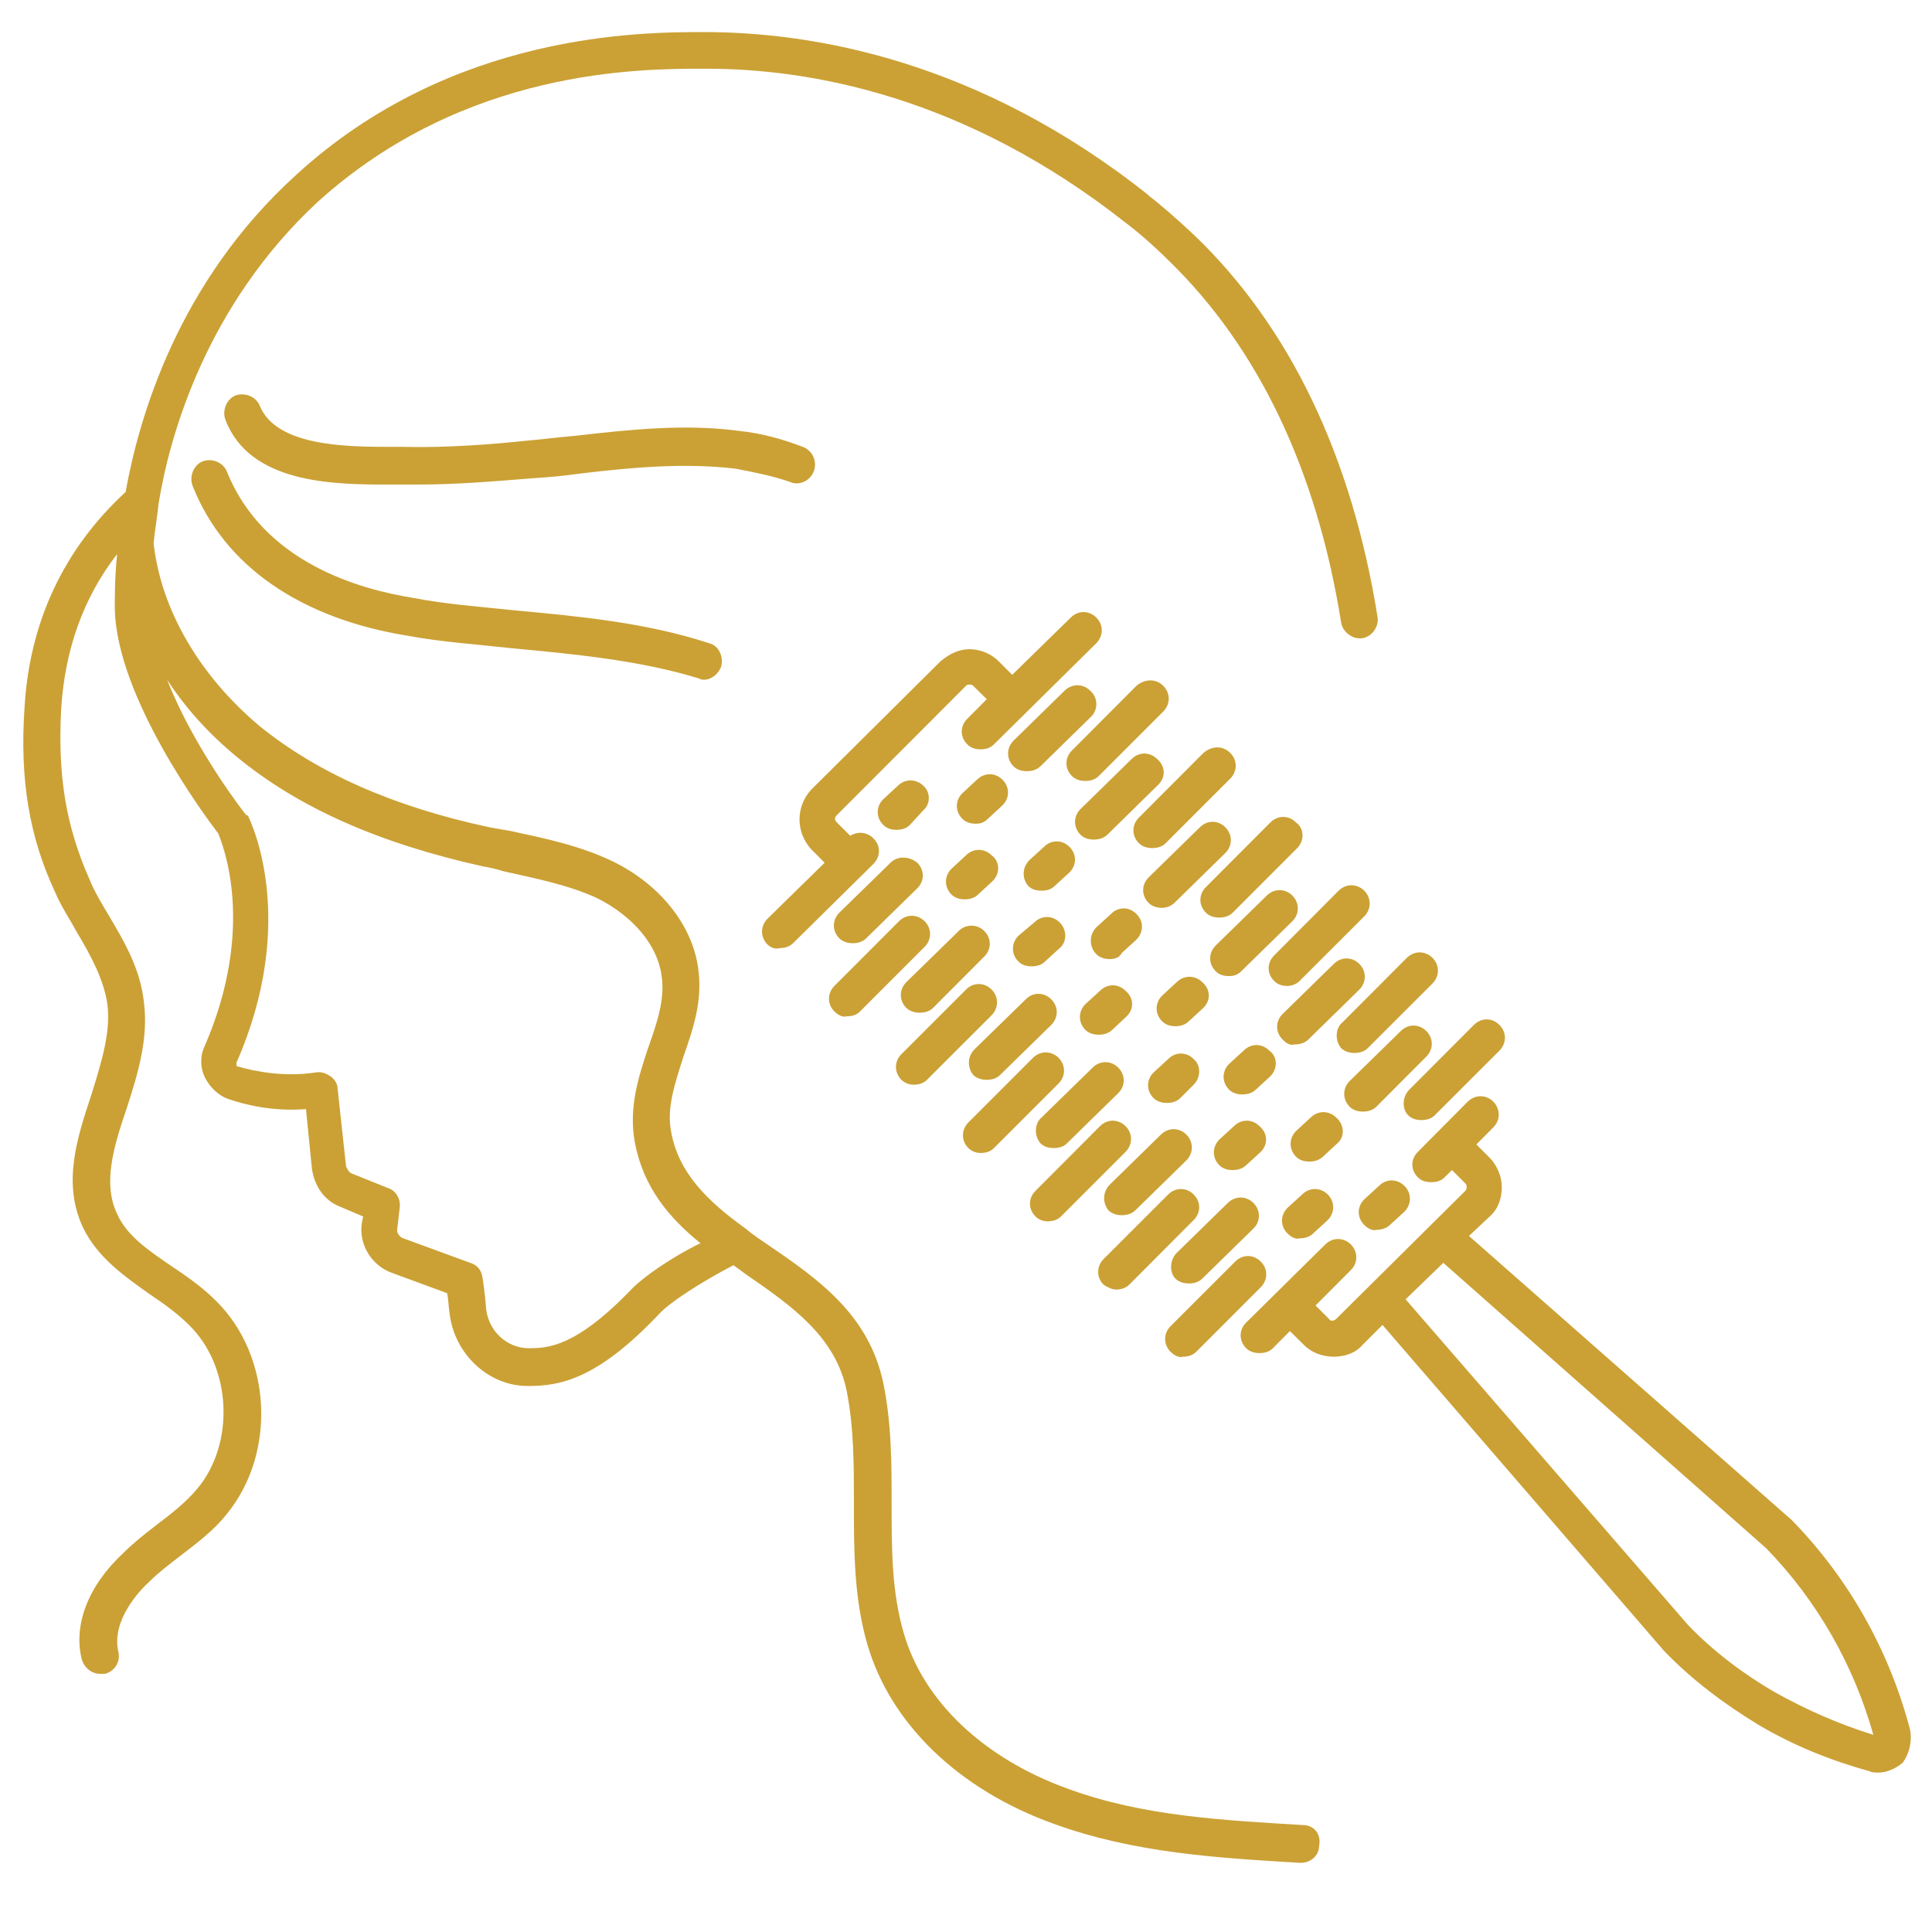 <svg xmlns="http://www.w3.org/2000/svg" xmlns:xlink="http://www.w3.org/1999/xlink" width="64" zoomAndPan="magnify" viewBox="0 0 48 48" height="64" preserveAspectRatio="xMidYMid meet" version="1.0"><defs><clipPath id="d5377ebd69"><path d="M 0.488 0.766 L 47.508 0.766 L 47.508 46.316 L 0.488 46.316 Z M 0.488 0.766 " clip-rule="nonzero"/></clipPath></defs><g clip-path="url(#d5377ebd69)"><path fill="#cba135" d="M 47.449 42.949 C 46.934 41.008 45.938 39.223 44.516 37.766 C 44.516 37.766 44.516 37.766 44.484 37.738 L 36.496 30.707 L 37.012 30.223 C 37.223 30.039 37.312 29.766 37.312 29.496 C 37.312 29.223 37.191 28.949 37.012 28.766 L 36.68 28.434 L 37.102 28.008 C 37.281 27.828 37.281 27.555 37.102 27.371 C 36.922 27.191 36.648 27.191 36.465 27.371 L 35.711 28.129 L 35.227 28.617 C 35.043 28.797 35.043 29.07 35.227 29.25 C 35.316 29.344 35.438 29.371 35.559 29.371 C 35.68 29.371 35.801 29.344 35.891 29.25 L 36.074 29.07 L 36.406 29.402 C 36.438 29.434 36.438 29.465 36.438 29.496 C 36.438 29.523 36.438 29.555 36.406 29.586 L 33.199 32.766 C 33.137 32.828 33.047 32.828 33.016 32.766 L 32.684 32.434 L 33.562 31.555 C 33.742 31.375 33.742 31.102 33.562 30.918 C 33.379 30.738 33.109 30.738 32.926 30.918 L 30.961 32.859 C 30.777 33.039 30.777 33.312 30.961 33.496 C 31.051 33.586 31.172 33.617 31.293 33.617 C 31.414 33.617 31.535 33.586 31.625 33.496 L 32.047 33.07 L 32.383 33.402 C 32.594 33.617 32.867 33.707 33.137 33.707 C 33.41 33.707 33.684 33.617 33.863 33.402 L 34.348 32.918 L 41.336 41.008 C 42.035 41.738 42.852 42.344 43.699 42.859 C 44.574 43.375 45.484 43.738 46.453 44.008 C 46.512 44.039 46.602 44.039 46.664 44.039 C 46.875 44.039 47.086 43.949 47.27 43.797 C 47.449 43.555 47.512 43.223 47.449 42.949 Z M 44.09 42.039 C 43.305 41.586 42.547 41.008 41.941 40.375 L 34.922 32.281 L 35.859 31.375 L 43.879 38.465 C 45.148 39.766 46.059 41.375 46.543 43.102 C 45.664 42.828 44.848 42.465 44.09 42.039 Z M 31.867 25.828 C 31.684 25.645 31.684 25.371 31.867 25.191 L 33.137 23.949 C 33.32 23.766 33.59 23.766 33.773 23.949 C 33.953 24.129 33.953 24.402 33.773 24.586 L 32.504 25.828 C 32.41 25.918 32.289 25.949 32.168 25.949 C 32.047 25.98 31.957 25.918 31.867 25.828 Z M 34.195 27.496 C 34.105 27.586 33.984 27.617 33.863 27.617 C 33.742 27.617 33.621 27.586 33.531 27.496 C 33.352 27.312 33.352 27.039 33.531 26.859 L 34.801 25.617 C 34.984 25.434 35.254 25.434 35.438 25.617 C 35.617 25.797 35.617 26.07 35.438 26.25 Z M 31.988 24.496 C 31.867 24.496 31.746 24.465 31.656 24.371 C 31.473 24.191 31.473 23.918 31.656 23.738 L 33.258 22.129 C 33.441 21.949 33.711 21.949 33.895 22.129 C 34.074 22.312 34.074 22.586 33.895 22.766 L 32.289 24.371 C 32.23 24.434 32.109 24.496 31.988 24.496 Z M 33.352 25.402 L 34.953 23.797 C 35.137 23.617 35.406 23.617 35.59 23.797 C 35.77 23.98 35.77 24.25 35.59 24.434 L 33.984 26.039 C 33.895 26.129 33.773 26.16 33.652 26.16 C 33.531 26.16 33.41 26.129 33.32 26.039 C 33.168 25.859 33.168 25.555 33.352 25.402 Z M 27.117 17.797 L 25.848 19.039 C 25.754 19.129 25.633 19.16 25.512 19.16 C 25.391 19.16 25.27 19.129 25.18 19.039 C 25 18.859 25 18.586 25.18 18.402 L 26.449 17.16 C 26.633 16.98 26.906 16.98 27.086 17.16 C 27.297 17.344 27.27 17.645 27.117 17.797 Z M 28.902 17.039 C 29.082 17.223 29.082 17.492 28.902 17.676 L 27.297 19.281 C 27.207 19.371 27.086 19.402 26.965 19.402 C 26.844 19.402 26.723 19.371 26.633 19.281 C 26.449 19.102 26.449 18.828 26.633 18.645 L 28.234 17.039 C 28.449 16.859 28.719 16.859 28.902 17.039 Z M 28.781 19.492 L 27.512 20.738 C 27.418 20.828 27.297 20.859 27.176 20.859 C 27.055 20.859 26.934 20.828 26.844 20.738 C 26.664 20.555 26.664 20.281 26.844 20.102 L 28.113 18.859 C 28.297 18.676 28.57 18.676 28.75 18.859 C 28.961 19.039 28.961 19.312 28.781 19.492 Z M 30.566 18.707 C 30.746 18.887 30.746 19.16 30.566 19.344 L 28.961 20.949 C 28.871 21.039 28.75 21.07 28.629 21.07 C 28.508 21.07 28.387 21.039 28.297 20.949 C 28.113 20.766 28.113 20.492 28.297 20.312 L 29.898 18.707 C 30.113 18.523 30.383 18.523 30.566 18.707 Z M 28.871 22.555 C 28.75 22.555 28.629 22.523 28.539 22.434 C 28.355 22.25 28.355 21.98 28.539 21.797 L 29.809 20.555 C 29.992 20.371 30.262 20.371 30.445 20.555 C 30.625 20.738 30.625 21.008 30.445 21.191 L 29.176 22.434 C 29.082 22.523 28.961 22.555 28.871 22.555 Z M 32.23 21.07 L 30.625 22.676 C 30.535 22.766 30.414 22.797 30.293 22.797 C 30.172 22.797 30.051 22.766 29.961 22.676 C 29.777 22.492 29.777 22.223 29.961 22.039 L 31.562 20.434 C 31.746 20.25 32.02 20.25 32.199 20.434 C 32.41 20.586 32.41 20.887 32.23 21.07 Z M 30.535 24.25 C 30.414 24.25 30.293 24.223 30.203 24.129 C 30.02 23.949 30.02 23.676 30.203 23.492 L 31.473 22.25 C 31.656 22.07 31.926 22.07 32.109 22.25 C 32.289 22.434 32.289 22.707 32.109 22.887 L 30.84 24.129 C 30.746 24.223 30.656 24.25 30.535 24.25 Z M 35.016 27.07 L 36.617 25.465 C 36.801 25.281 37.07 25.281 37.254 25.465 C 37.434 25.645 37.434 25.918 37.254 26.102 L 35.648 27.707 C 35.559 27.797 35.438 27.828 35.316 27.828 C 35.195 27.828 35.074 27.797 34.984 27.707 C 34.832 27.555 34.832 27.25 35.016 27.07 Z M 27.57 29.434 L 28.84 28.191 C 29.023 28.008 29.297 28.008 29.477 28.191 C 29.656 28.371 29.656 28.645 29.477 28.828 L 28.207 30.07 C 28.113 30.16 27.992 30.191 27.871 30.191 C 27.75 30.191 27.633 30.16 27.539 30.07 C 27.391 29.887 27.391 29.617 27.57 29.434 Z M 29.234 31.129 L 30.504 29.887 C 30.688 29.707 30.961 29.707 31.141 29.887 C 31.324 30.07 31.324 30.344 31.141 30.523 L 29.871 31.766 C 29.777 31.859 29.656 31.887 29.539 31.887 C 29.418 31.887 29.297 31.859 29.203 31.766 C 29.055 31.617 29.055 31.312 29.234 31.129 Z M 25.727 30.223 C 25.543 30.039 25.543 29.766 25.727 29.586 L 27.328 27.98 C 27.512 27.797 27.781 27.797 27.965 27.98 C 28.145 28.16 28.145 28.434 27.965 28.617 L 26.359 30.223 C 26.27 30.312 26.148 30.344 26.027 30.344 C 25.938 30.344 25.816 30.312 25.727 30.223 Z M 27.418 31.918 C 27.238 31.738 27.238 31.465 27.418 31.281 L 29.023 29.676 C 29.203 29.496 29.477 29.496 29.656 29.676 C 29.84 29.859 29.84 30.129 29.656 30.312 L 28.055 31.918 C 27.965 32.008 27.844 32.039 27.723 32.039 C 27.633 32.039 27.512 31.98 27.418 31.918 Z M 19.066 23.465 C 18.887 23.281 18.887 23.008 19.066 22.828 L 20.488 21.434 L 20.156 21.102 C 19.766 20.676 19.766 20.039 20.156 19.617 L 23.363 16.434 C 23.578 16.25 23.82 16.129 24.09 16.129 C 24.363 16.129 24.637 16.25 24.816 16.434 L 25.148 16.766 L 26.602 15.344 C 26.785 15.16 27.055 15.16 27.238 15.344 C 27.418 15.523 27.418 15.797 27.238 15.98 L 24.695 18.492 C 24.605 18.586 24.484 18.617 24.363 18.617 C 24.242 18.617 24.121 18.586 24.031 18.492 C 23.848 18.312 23.848 18.039 24.031 17.859 L 24.516 17.371 L 24.18 17.039 C 24.152 17.008 24.121 17.008 24.09 17.008 C 24.059 17.008 24.031 17.008 24 17.039 L 20.793 20.25 C 20.73 20.312 20.73 20.371 20.793 20.434 L 21.125 20.766 C 21.309 20.645 21.551 20.676 21.699 20.828 C 21.883 21.008 21.883 21.281 21.699 21.465 L 19.703 23.434 C 19.613 23.523 19.492 23.555 19.371 23.555 C 19.281 23.586 19.16 23.555 19.066 23.465 Z M 22.789 21.434 C 22.973 21.617 22.973 21.887 22.789 22.07 L 21.52 23.312 C 21.43 23.402 21.309 23.434 21.188 23.434 C 21.066 23.434 20.945 23.402 20.852 23.312 C 20.672 23.129 20.672 22.859 20.852 22.676 L 22.125 21.434 C 22.305 21.25 22.609 21.281 22.789 21.434 Z M 20.73 25.129 C 20.551 24.949 20.551 24.676 20.73 24.496 L 22.336 22.887 C 22.516 22.707 22.789 22.707 22.973 22.887 C 23.152 23.07 23.152 23.344 22.973 23.523 L 21.367 25.129 C 21.277 25.223 21.156 25.25 21.035 25.25 C 20.945 25.281 20.824 25.223 20.73 25.129 Z M 24.453 23.129 C 24.637 23.312 24.637 23.586 24.453 23.766 L 23.184 25.039 C 23.094 25.129 22.973 25.16 22.852 25.16 C 22.73 25.16 22.609 25.129 22.516 25.039 C 22.336 24.859 22.336 24.586 22.516 24.402 L 23.789 23.16 C 23.969 22.949 24.273 22.949 24.453 23.129 Z M 22.395 26.828 C 22.215 26.645 22.215 26.371 22.395 26.191 L 24 24.586 C 24.18 24.402 24.453 24.402 24.637 24.586 C 24.816 24.766 24.816 25.039 24.637 25.223 L 23.031 26.828 C 22.941 26.918 22.82 26.949 22.699 26.949 C 22.609 26.949 22.488 26.918 22.395 26.828 Z M 24.211 26.07 L 25.484 24.828 C 25.664 24.645 25.938 24.645 26.117 24.828 C 26.301 25.008 26.301 25.281 26.117 25.465 L 24.848 26.707 C 24.758 26.797 24.637 26.828 24.516 26.828 C 24.395 26.828 24.273 26.797 24.18 26.707 C 24.031 26.523 24.031 26.25 24.211 26.07 Z M 24.059 28.523 C 23.879 28.344 23.879 28.07 24.059 27.887 L 25.664 26.281 C 25.848 26.102 26.117 26.102 26.301 26.281 C 26.48 26.465 26.48 26.738 26.301 26.918 L 24.695 28.523 C 24.605 28.617 24.484 28.645 24.363 28.645 C 24.273 28.645 24.152 28.617 24.059 28.523 Z M 25.875 27.766 L 27.148 26.523 C 27.328 26.344 27.602 26.344 27.781 26.523 C 27.965 26.707 27.965 26.98 27.781 27.16 L 26.512 28.402 C 26.422 28.496 26.301 28.523 26.18 28.523 C 26.059 28.523 25.938 28.496 25.848 28.402 C 25.695 28.223 25.695 27.918 25.875 27.766 Z M 29.082 33.586 C 28.902 33.402 28.902 33.129 29.082 32.949 L 30.688 31.344 C 30.867 31.16 31.141 31.16 31.324 31.344 C 31.504 31.523 31.504 31.797 31.324 31.98 L 29.719 33.586 C 29.629 33.676 29.508 33.707 29.387 33.707 C 29.297 33.738 29.176 33.676 29.082 33.586 Z M 22.941 20.129 L 22.609 20.492 C 22.516 20.586 22.395 20.617 22.273 20.617 C 22.152 20.617 22.035 20.586 21.941 20.492 C 21.762 20.312 21.762 20.039 21.941 19.859 L 22.305 19.523 C 22.488 19.344 22.758 19.344 22.941 19.523 C 23.121 19.676 23.121 19.98 22.941 20.129 Z M 24.242 20.465 C 24.121 20.465 24 20.434 23.91 20.344 C 23.727 20.16 23.727 19.887 23.91 19.707 L 24.273 19.371 C 24.453 19.191 24.727 19.191 24.906 19.371 C 25.09 19.555 25.09 19.828 24.906 20.008 L 24.543 20.344 C 24.453 20.434 24.363 20.465 24.242 20.465 Z M 25.574 21.371 L 25.938 21.039 C 26.117 20.859 26.391 20.859 26.57 21.039 C 26.754 21.223 26.754 21.492 26.57 21.676 L 26.207 22.008 C 26.117 22.102 25.996 22.129 25.875 22.129 C 25.754 22.129 25.633 22.102 25.543 22.008 C 25.391 21.828 25.391 21.555 25.574 21.371 Z M 27.238 23.039 L 27.602 22.707 C 27.781 22.523 28.055 22.523 28.234 22.707 C 28.418 22.887 28.418 23.16 28.234 23.344 L 27.871 23.676 C 27.812 23.797 27.691 23.828 27.57 23.828 C 27.449 23.828 27.328 23.797 27.238 23.707 C 27.055 23.523 27.055 23.223 27.238 23.039 Z M 29.898 25.039 L 29.539 25.371 C 29.445 25.465 29.324 25.496 29.203 25.496 C 29.082 25.496 28.961 25.465 28.871 25.371 C 28.691 25.191 28.691 24.918 28.871 24.738 L 29.234 24.402 C 29.418 24.223 29.688 24.223 29.871 24.402 C 30.082 24.586 30.082 24.859 29.898 25.039 Z M 31.562 26.738 L 31.203 27.07 C 31.109 27.16 30.988 27.191 30.867 27.191 C 30.746 27.191 30.625 27.16 30.535 27.07 C 30.355 26.887 30.355 26.617 30.535 26.434 L 30.898 26.102 C 31.082 25.918 31.352 25.918 31.535 26.102 C 31.746 26.25 31.746 26.555 31.562 26.738 Z M 33.23 28.402 L 32.867 28.738 C 32.773 28.828 32.652 28.859 32.531 28.859 C 32.41 28.859 32.289 28.828 32.199 28.738 C 32.02 28.555 32.02 28.281 32.199 28.102 L 32.562 27.766 C 32.746 27.586 33.016 27.586 33.199 27.766 C 33.41 27.949 33.41 28.25 33.23 28.402 Z M 33.895 30.434 C 33.711 30.25 33.711 29.98 33.895 29.797 L 34.258 29.465 C 34.438 29.281 34.711 29.281 34.895 29.465 C 35.074 29.645 35.074 29.918 34.895 30.102 L 34.531 30.434 C 34.438 30.523 34.316 30.555 34.195 30.555 C 34.105 30.586 33.984 30.523 33.895 30.434 Z M 24.664 21.887 L 24.301 22.223 C 24.211 22.312 24.09 22.344 23.969 22.344 C 23.848 22.344 23.727 22.312 23.637 22.223 C 23.457 22.039 23.457 21.766 23.637 21.586 L 24 21.25 C 24.18 21.07 24.453 21.07 24.637 21.25 C 24.848 21.402 24.848 21.707 24.664 21.887 Z M 26.328 23.555 L 25.965 23.887 C 25.875 23.98 25.754 24.008 25.633 24.008 C 25.512 24.008 25.391 23.98 25.301 23.887 C 25.121 23.707 25.121 23.434 25.301 23.25 L 25.695 22.918 C 25.875 22.738 26.148 22.738 26.328 22.918 C 26.512 23.102 26.512 23.402 26.328 23.555 Z M 27.992 25.25 L 27.633 25.586 C 27.539 25.676 27.418 25.707 27.297 25.707 C 27.176 25.707 27.055 25.676 26.965 25.586 C 26.785 25.402 26.785 25.129 26.965 24.949 L 27.328 24.617 C 27.512 24.434 27.781 24.434 27.965 24.617 C 28.176 24.797 28.176 25.07 27.992 25.25 Z M 29.656 26.949 L 29.324 27.281 C 29.234 27.371 29.113 27.402 28.992 27.402 C 28.871 27.402 28.75 27.371 28.66 27.281 C 28.477 27.102 28.477 26.828 28.66 26.645 L 29.023 26.312 C 29.203 26.129 29.477 26.129 29.656 26.312 C 29.84 26.465 29.84 26.766 29.656 26.949 Z M 31.324 28.617 L 30.961 28.949 C 30.867 29.039 30.746 29.07 30.625 29.07 C 30.504 29.07 30.383 29.039 30.293 28.949 C 30.113 28.766 30.113 28.496 30.293 28.312 L 30.656 27.98 C 30.84 27.797 31.109 27.797 31.293 27.98 C 31.504 28.16 31.504 28.434 31.324 28.617 Z M 31.988 30.645 C 31.805 30.465 31.805 30.191 31.988 30.008 L 32.352 29.676 C 32.531 29.496 32.805 29.496 32.988 29.676 C 33.168 29.859 33.168 30.129 32.988 30.312 L 32.625 30.645 C 32.531 30.738 32.41 30.766 32.289 30.766 C 32.199 30.797 32.078 30.738 31.988 30.645 Z M 12.746 15.16 C 14.379 15.312 16.043 15.465 17.617 15.98 C 17.859 16.039 17.98 16.312 17.918 16.555 C 17.859 16.738 17.676 16.887 17.496 16.887 C 17.465 16.887 17.402 16.887 17.375 16.859 C 15.891 16.402 14.258 16.25 12.684 16.102 C 11.836 16.008 10.957 15.949 10.141 15.797 C 7.48 15.371 5.574 14.07 4.785 12.07 C 4.695 11.828 4.816 11.555 5.027 11.465 C 5.27 11.371 5.543 11.492 5.633 11.707 C 6.543 13.98 8.934 14.645 10.293 14.859 C 11.051 15.008 11.898 15.07 12.746 15.16 Z M 18.281 11.645 C 17.012 11.492 15.68 11.613 14.41 11.766 C 13.984 11.828 13.59 11.859 13.168 11.887 C 12.383 11.949 11.383 12.039 10.355 12.039 C 10.234 12.039 10.113 12.039 9.961 12.039 C 9.871 12.039 9.75 12.039 9.629 12.039 C 8.266 12.039 6.207 12.008 5.602 10.434 C 5.512 10.191 5.633 9.918 5.844 9.828 C 6.086 9.738 6.359 9.859 6.449 10.07 C 6.844 11.07 8.539 11.102 9.656 11.102 C 9.777 11.102 9.898 11.102 9.992 11.102 C 11.109 11.129 12.23 11.039 13.078 10.949 C 13.469 10.918 13.895 10.859 14.289 10.828 C 15.617 10.676 17.012 10.523 18.371 10.707 C 18.945 10.766 19.461 10.918 19.945 11.102 C 20.188 11.191 20.309 11.465 20.219 11.707 C 20.129 11.949 19.855 12.07 19.645 11.98 C 19.219 11.828 18.766 11.738 18.281 11.645 Z M 32.383 45.344 C 30.414 45.223 28.387 45.129 26.512 44.434 C 24.422 43.676 22.941 42.254 22.457 40.586 C 22.152 39.555 22.152 38.496 22.152 37.344 C 22.152 36.375 22.152 35.344 21.941 34.344 C 21.578 32.645 20.309 31.766 19.066 30.918 C 18.887 30.797 18.703 30.676 18.523 30.523 C 17.555 29.828 16.859 29.129 16.676 28.129 C 16.555 27.523 16.77 26.918 16.98 26.25 C 17.223 25.555 17.465 24.859 17.344 24.039 C 17.191 22.98 16.406 21.98 15.227 21.402 C 14.41 21.008 13.531 20.828 12.684 20.645 C 12.504 20.617 12.352 20.586 12.168 20.555 C 9.75 20.039 7.871 19.191 6.449 18.039 C 4.969 16.797 4 15.16 3.816 13.492 C 3.848 13.16 3.91 12.828 3.938 12.523 C 4.211 10.828 5.121 7.586 7.902 5.008 C 11.562 1.707 15.891 1.707 17.496 1.707 C 17.523 1.707 17.523 1.707 17.555 1.707 C 20.098 1.707 23.969 2.371 27.992 5.555 C 28.234 5.734 28.629 6.07 29.055 6.492 C 31.262 8.645 32.715 11.676 33.32 15.465 C 33.352 15.676 33.562 15.859 33.773 15.859 C 33.805 15.859 33.832 15.859 33.832 15.859 C 34.074 15.828 34.258 15.586 34.227 15.344 C 33.59 11.344 32.047 8.129 29.688 5.859 C 29.203 5.402 28.812 5.07 28.539 4.859 C 28.539 4.859 28.508 4.828 28.508 4.828 C 24.301 1.492 20.188 0.797 17.496 0.797 C 15.953 0.797 11.23 0.797 7.359 4.344 C 4.422 7.008 3.453 10.371 3.121 12.223 C 1.578 13.645 0.73 15.465 0.609 17.586 C 0.488 19.371 0.73 20.797 1.367 22.16 C 1.52 22.523 1.73 22.828 1.91 23.16 C 2.273 23.766 2.578 24.344 2.668 24.949 C 2.758 25.645 2.516 26.402 2.273 27.191 C 1.91 28.281 1.547 29.402 2.062 30.496 C 2.426 31.25 3.094 31.707 3.727 32.16 C 4.09 32.402 4.422 32.645 4.695 32.918 C 5.754 33.949 5.844 35.859 4.906 36.98 C 4.605 37.344 4.242 37.617 3.848 37.918 C 3.574 38.129 3.305 38.344 3.062 38.586 C 2.184 39.402 1.82 40.375 2.031 41.223 C 2.094 41.434 2.273 41.586 2.488 41.586 C 2.516 41.586 2.547 41.586 2.609 41.586 C 2.852 41.523 3 41.281 2.941 41.039 C 2.758 40.254 3.484 39.496 3.727 39.281 C 3.938 39.07 4.18 38.887 4.453 38.676 C 4.879 38.344 5.301 38.039 5.633 37.617 C 6.875 36.102 6.754 33.676 5.359 32.312 C 5.027 31.98 4.637 31.707 4.273 31.465 C 3.695 31.07 3.152 30.707 2.91 30.16 C 2.547 29.402 2.82 28.496 3.152 27.523 C 3.426 26.676 3.695 25.797 3.574 24.887 C 3.484 24.07 3.094 23.402 2.699 22.738 C 2.516 22.434 2.336 22.129 2.215 21.828 C 1.641 20.523 1.43 19.281 1.52 17.617 C 1.609 16.16 2.062 14.859 2.91 13.766 C 2.852 14.312 2.852 14.828 2.852 15.102 C 2.879 17.312 5.121 20.312 5.422 20.707 C 5.543 21.008 6.359 23.039 5.09 25.98 C 4.969 26.223 4.969 26.523 5.09 26.766 C 5.211 27.008 5.422 27.223 5.695 27.312 C 6.148 27.465 6.812 27.617 7.602 27.555 L 7.75 29.039 C 7.812 29.465 8.055 29.828 8.449 29.98 L 9.023 30.223 L 8.992 30.371 C 8.902 30.918 9.234 31.434 9.719 31.617 L 11.109 32.129 C 11.141 32.281 11.141 32.434 11.172 32.645 C 11.293 33.645 12.141 34.434 13.105 34.434 C 13.105 34.434 13.137 34.434 13.137 34.434 C 13.895 34.434 14.832 34.281 16.375 32.645 C 16.617 32.375 17.402 31.859 18.223 31.434 C 18.344 31.523 18.434 31.586 18.555 31.676 C 19.703 32.465 20.762 33.223 21.035 34.555 C 21.215 35.465 21.215 36.375 21.215 37.375 C 21.215 38.523 21.215 39.707 21.551 40.859 C 22.125 42.828 23.82 44.465 26.18 45.312 C 28.176 46.039 30.262 46.16 32.289 46.281 C 32.289 46.281 32.32 46.281 32.32 46.281 C 32.562 46.281 32.773 46.102 32.773 45.859 C 32.836 45.555 32.625 45.344 32.383 45.344 Z M 15.711 32.008 C 14.316 33.465 13.621 33.496 13.137 33.496 C 12.594 33.496 12.141 33.07 12.078 32.523 C 12.047 32.102 11.988 31.738 11.988 31.738 C 11.957 31.555 11.867 31.434 11.684 31.375 L 10.02 30.766 C 9.93 30.738 9.84 30.617 9.871 30.523 L 9.93 30.008 C 9.961 29.797 9.84 29.586 9.656 29.523 L 8.75 29.16 C 8.66 29.129 8.629 29.039 8.598 28.98 L 8.387 27.039 C 8.387 26.918 8.297 26.797 8.207 26.738 C 8.113 26.676 7.992 26.617 7.844 26.645 C 7.055 26.766 6.328 26.617 5.906 26.496 C 5.875 26.496 5.875 26.465 5.875 26.465 C 5.875 26.434 5.875 26.434 5.875 26.402 C 7.418 22.887 6.238 20.434 6.18 20.312 C 6.18 20.281 6.148 20.25 6.117 20.25 C 6.086 20.223 4.816 18.586 4.152 16.887 C 4.605 17.586 5.18 18.223 5.875 18.797 C 7.418 20.07 9.414 20.949 11.988 21.523 C 12.168 21.555 12.32 21.586 12.504 21.645 C 13.32 21.828 14.105 21.98 14.832 22.312 C 15.738 22.766 16.344 23.496 16.438 24.25 C 16.527 24.828 16.316 25.434 16.102 26.039 C 15.859 26.766 15.617 27.523 15.77 28.371 C 15.98 29.496 16.617 30.25 17.402 30.887 C 16.707 31.223 16.012 31.707 15.711 32.008 Z M 15.711 32.008 " fill-opacity="1" fill-rule="nonzero"/></g></svg>